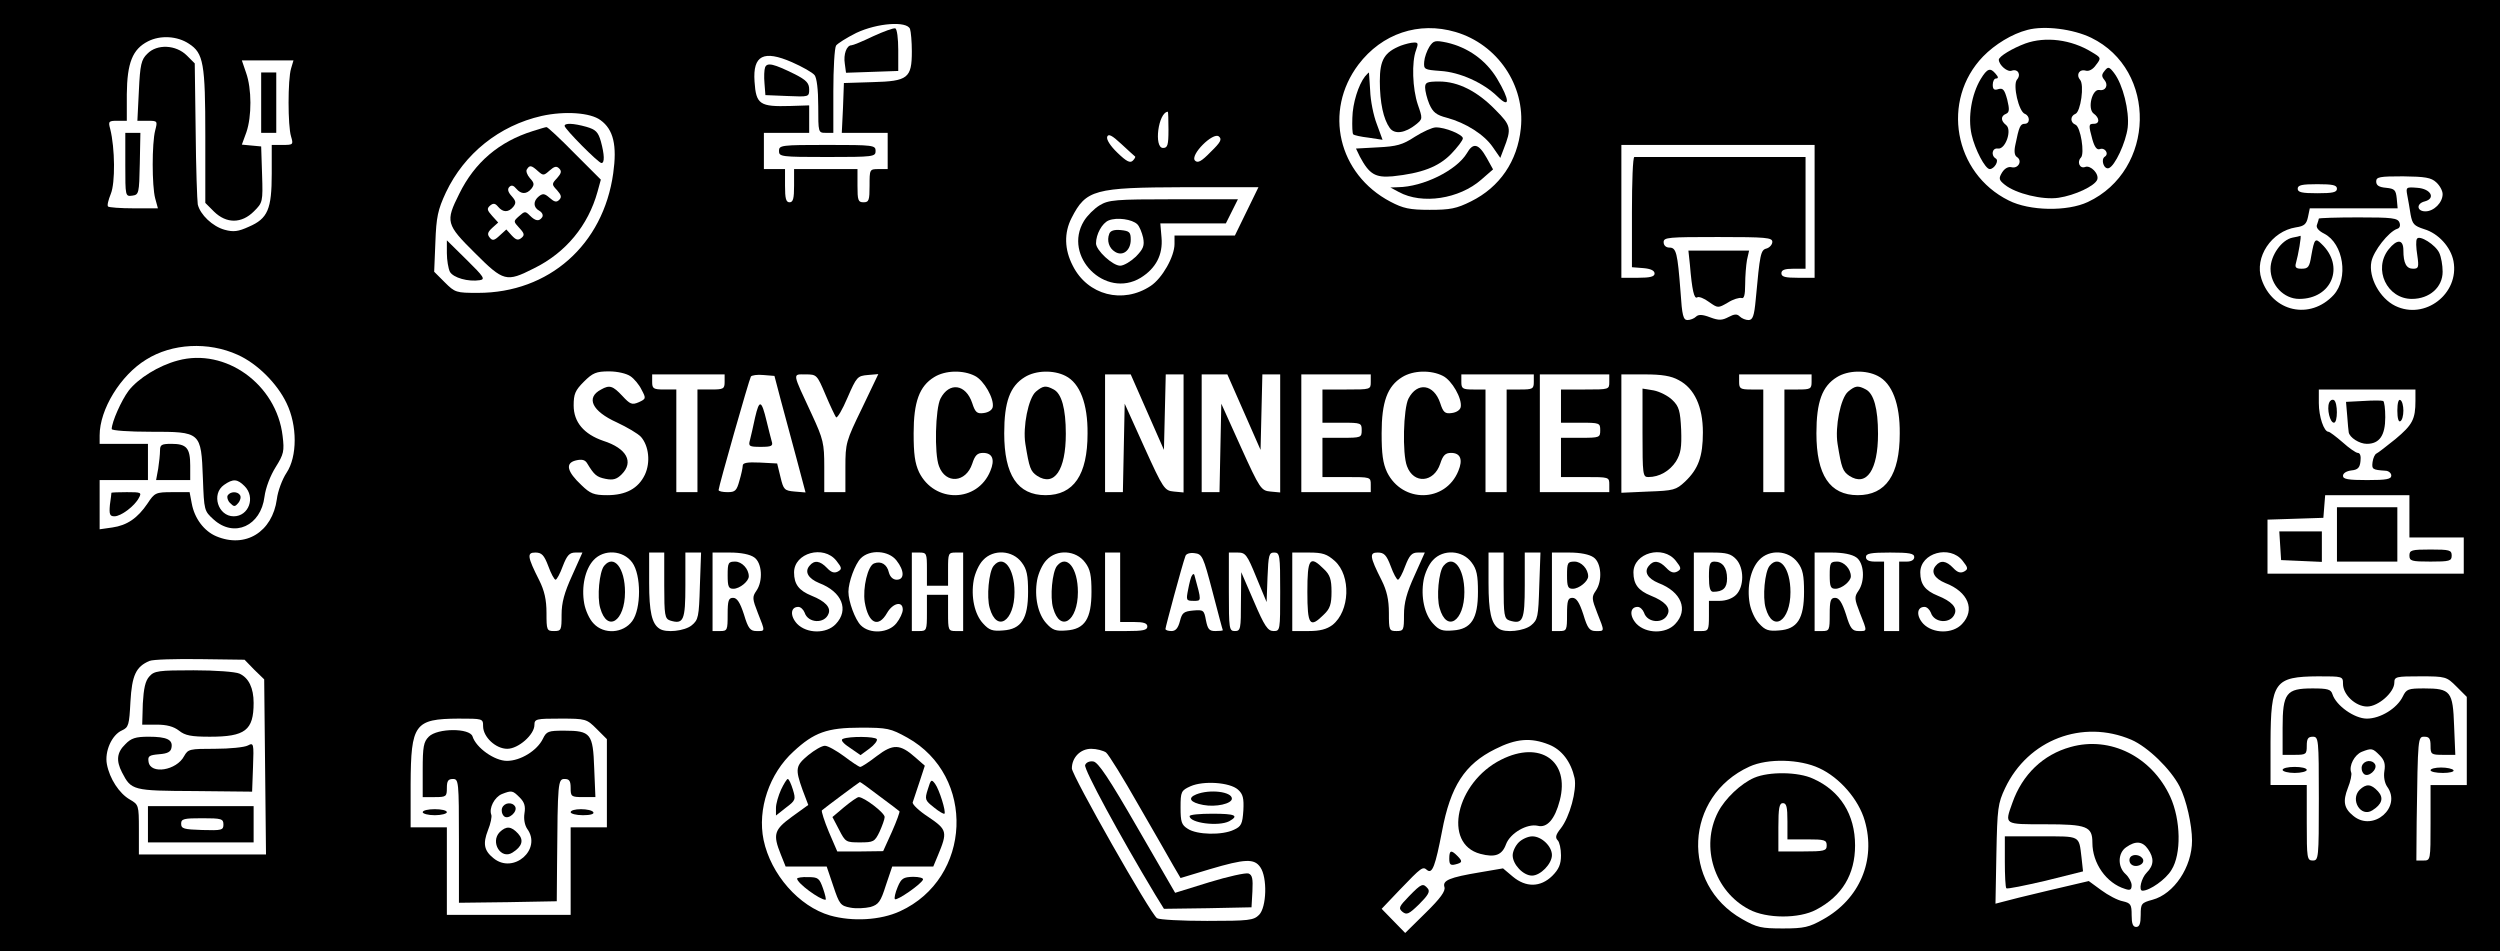 <?xml version="1.0" standalone="no"?>
<!DOCTYPE svg PUBLIC "-//W3C//DTD SVG 20010904//EN"
 "http://www.w3.org/TR/2001/REC-SVG-20010904/DTD/svg10.dtd">
<svg version="1.0" xmlns="http://www.w3.org/2000/svg"
 width="828pt" height="315pt" viewBox="0 0 828 315"
 preserveAspectRatio="xMidYMid meet">

<g transform="translate(0,315) scale(0.1,-0.1)"
fill="#000000" stroke="none">
<path d="M0 1575 l0 -1575 4140 0 4140 0 0 1575 0 1575 -4140 0 -4140 0 0
-1575z m3014 1479 c3 -9 6 -42 6 -74 0 -89 -13 -99 -130 -102 l-95 -3 -3 -82
-4 -83 76 0 76 0 0 -60 0 -60 -30 0 c-30 0 -30 -1 -30 -55 0 -48 -2 -55 -20
-55 -18 0 -20 7 -20 55 l0 55 -105 0 -105 0 0 -55 c0 -42 -3 -55 -15 -55 -12
0 -15 13 -15 55 l0 55 -35 0 -35 0 0 60 0 60 75 0 75 0 0 46 0 45 -62 -2
c-102 -3 -114 5 -119 81 -6 87 30 105 124 64 34 -15 68 -34 75 -43 7 -9 12
-47 12 -103 0 -87 0 -88 25 -88 l25 0 0 138 c0 75 4 143 9 151 5 7 35 26 67
42 70 33 168 40 178 13z m1807 -10 c139 -41 231 -177 216 -319 -11 -109 -70
-195 -165 -242 -48 -24 -69 -28 -137 -28 -67 0 -88 5 -130 27 -173 91 -222
300 -106 454 78 103 200 144 322 108z m2105 -19 c220 -107 213 -439 -11 -544
-68 -32 -193 -30 -262 5 -182 90 -225 332 -85 477 39 40 96 75 147 88 56 15
151 3 211 -26z m-6300 -20 c48 -31 54 -65 54 -305 l0 -222 29 -29 c41 -40 91
-40 132 1 29 29 30 31 27 122 l-3 93 -32 3 -32 3 15 41 c18 52 18 144 -1 197
l-14 41 86 0 85 0 -8 -27 c-11 -36 -11 -190 0 -225 8 -27 7 -28 -28 -28 l-36
0 0 -95 c0 -118 -13 -149 -76 -176 -35 -16 -51 -18 -80 -10 -40 11 -81 50 -89
84 -2 12 -6 122 -7 244 l-3 223 -26 26 c-36 36 -99 39 -131 6 -20 -19 -24 -36
-28 -122 l-5 -100 34 0 c33 0 33 -1 25 -32 -11 -42 -11 -184 0 -225 l9 -33
-80 0 c-44 0 -82 3 -85 6 -4 3 1 22 9 42 15 36 14 151 -2 215 -7 25 -5 27 24
27 l31 0 0 88 c1 104 19 149 70 175 41 21 97 18 136 -8z m1363 -253 c43 -31
55 -84 42 -176 -33 -237 -213 -396 -448 -396 -72 0 -76 1 -110 35 l-35 35 4
98 c3 83 8 107 35 165 61 128 176 221 317 253 77 17 162 11 195 -14z m1881
-32 c0 -51 -3 -60 -18 -60 -31 0 -16 118 16 120 1 0 2 -27 2 -60z m-111 -88
c3 -1 -1 -8 -7 -14 -9 -9 -21 -3 -51 26 -24 23 -37 44 -34 53 4 11 16 5 47
-24 22 -21 43 -39 45 -41z m251 15 c-31 -32 -43 -38 -52 -29 -18 18 60 96 79
80 11 -9 6 -19 -27 -51z m2000 -197 l0 -220 -55 0 c-42 0 -55 3 -55 15 0 11
11 15 40 15 l40 0 0 185 0 185 -280 0 c-154 0 -283 0 -287 0 -5 0 -8 -82 -8
-182 l0 -183 38 -3 c24 -2 37 -8 37 -18 0 -10 -14 -14 -55 -14 l-55 0 0 220 0
220 320 0 320 0 0 -220z m2059 96 c12 -11 21 -28 21 -39 0 -28 -29 -57 -57
-57 -29 0 -31 26 -2 33 37 10 20 42 -25 45 -37 3 -38 2 -33 -25 3 -15 8 -44
11 -64 6 -31 11 -37 45 -48 47 -14 88 -59 97 -106 20 -108 -95 -196 -193 -148
-51 25 -89 94 -79 146 7 36 57 99 85 109 9 2 12 11 8 21 -6 15 -24 17 -137 17
-71 0 -130 -2 -130 -4 0 -2 -3 -11 -6 -20 -4 -9 4 -20 24 -30 64 -33 81 -148
31 -203 -78 -84 -203 -56 -239 53 -24 72 33 158 114 171 28 4 35 11 40 34 l6
29 145 0 146 0 -3 33 c-3 28 -7 32 -35 35 -24 2 -33 8 -33 21 0 15 11 17 89
17 73 -1 93 -4 110 -20z m-329 -21 c0 -12 -14 -15 -65 -15 -51 0 -65 3 -65 15
0 12 14 15 65 15 51 0 65 -3 65 -15z m-3611 -75 l-39 -80 -100 0 -100 0 0 -28
c0 -42 -41 -114 -79 -139 -92 -61 -209 -31 -258 67 -28 54 -29 109 -4 158 48
94 75 101 373 102 l246 0 -39 -80z m1741 -101 c0 -9 -9 -19 -19 -22 -20 -5
-22 -18 -36 -169 -5 -55 -10 -68 -24 -68 -9 0 -22 5 -29 12 -9 9 -18 8 -37 -2
-21 -11 -32 -12 -61 -1 -26 10 -39 10 -47 2 -6 -6 -19 -11 -28 -11 -14 0 -18
15 -23 93 -10 130 -14 147 -37 147 -11 0 -19 7 -19 18 0 16 15 17 180 17 160
0 180 -2 180 -16z m-5083 -374 c65 -29 131 -95 162 -160 36 -74 36 -177 0
-231 -14 -21 -29 -61 -32 -87 -15 -109 -104 -164 -201 -123 -40 17 -72 59 -81
109 l-7 37 -57 0 c-55 0 -59 -2 -82 -37 -33 -49 -68 -73 -117 -80 l-42 -6 0
82 0 81 80 0 80 0 0 60 0 60 -80 0 -80 0 0 28 c0 86 69 199 154 251 86 54 206
60 303 16z m1301 -71 c12 -8 29 -28 37 -45 15 -28 15 -30 -9 -41 -23 -10 -29
-7 -55 21 -31 33 -42 37 -70 21 -52 -27 -30 -72 52 -109 34 -16 70 -37 80 -48
26 -30 32 -84 13 -125 -22 -46 -63 -68 -125 -68 -44 0 -56 5 -85 33 -48 45
-55 73 -19 82 21 5 31 2 38 -10 23 -38 31 -45 61 -51 25 -5 37 -1 53 15 41 41
17 86 -61 111 -64 22 -98 62 -98 117 0 38 5 50 34 79 29 29 41 34 83 34 28 0
58 -7 71 -16z m1141 1 c30 -15 64 -75 59 -103 -2 -10 -14 -18 -30 -20 -22 -3
-28 2 -38 33 -21 63 -76 71 -105 15 -17 -33 -21 -183 -5 -224 22 -60 89 -55
110 8 9 28 17 36 36 36 31 0 40 -22 24 -60 -43 -105 -185 -107 -236 -4 -14 30
-18 61 -18 129 0 104 19 156 68 186 37 23 96 24 135 4z m300 0 c48 -24 74 -93
73 -191 0 -137 -46 -204 -139 -204 -93 0 -137 67 -137 205 0 104 19 156 68
186 37 23 96 24 135 4z m1250 0 c30 -15 64 -75 59 -103 -2 -10 -14 -18 -30
-20 -22 -3 -28 2 -38 33 -21 63 -76 71 -105 15 -17 -33 -21 -183 -5 -224 22
-60 89 -55 110 8 9 28 17 36 36 36 31 0 40 -22 24 -60 -43 -105 -185 -107
-236 -4 -14 30 -18 61 -18 129 0 104 19 156 68 186 37 23 96 24 135 4z m1440
0 c48 -24 74 -93 73 -191 0 -137 -46 -204 -139 -204 -93 0 -137 67 -137 205 0
104 19 156 68 186 37 23 96 24 135 4z m-3819 -20 c0 -23 -4 -25 -45 -25 l-45
0 0 -170 0 -170 -35 0 -35 0 0 170 0 170 -40 0 c-36 0 -40 3 -40 25 l0 25 120
0 120 0 0 -25z m186 -60 c12 -44 35 -131 52 -193 l30 -113 -36 3 c-34 3 -37 6
-47 48 l-11 45 -57 3 c-42 2 -57 -1 -57 -10 0 -7 -5 -30 -11 -50 -9 -33 -14
-38 -39 -38 -17 0 -30 3 -30 7 0 11 101 366 107 376 3 4 21 7 41 5 l37 -3 21
-80z m148 18 c16 -38 32 -71 35 -75 4 -4 21 25 38 65 30 69 33 72 67 75 l35 3
-54 -113 c-53 -109 -55 -116 -55 -195 l0 -83 -35 0 -35 0 0 84 c0 77 -3 91
-41 173 -66 142 -65 133 -21 133 37 0 38 -1 66 -67z m1066 -58 l55 -125 3 125
3 125 29 0 30 0 0 -196 0 -195 -32 3 c-31 3 -35 8 -98 147 l-65 144 -3 -147
-3 -146 -29 0 -30 0 0 195 0 195 43 0 42 0 55 -125z m320 0 l55 -125 3 125 3
125 29 0 30 0 0 -196 0 -195 -32 3 c-31 3 -35 8 -98 147 l-65 144 -3 -147 -3
-146 -29 0 -30 0 0 195 0 195 43 0 42 0 55 -125z m420 100 c0 -25 -1 -25 -80
-25 l-80 0 0 -55 0 -55 65 0 c63 0 65 -1 65 -25 0 -24 -2 -25 -65 -25 l-65 0
0 -65 0 -65 80 0 c79 0 80 0 80 -25 l0 -25 -115 0 -115 0 0 195 0 195 115 0
115 0 0 -25z m540 0 c0 -23 -4 -25 -45 -25 l-45 0 0 -170 0 -170 -35 0 -35 0
0 170 0 170 -40 0 c-36 0 -40 3 -40 25 l0 25 120 0 120 0 0 -25z m250 0 c0
-25 -1 -25 -80 -25 l-80 0 0 -55 0 -55 65 0 c63 0 65 -1 65 -25 0 -24 -2 -25
-65 -25 l-65 0 0 -65 0 -65 80 0 c79 0 80 0 80 -25 l0 -25 -115 0 -115 0 0
195 0 195 115 0 115 0 0 -25z m230 6 c52 -27 80 -88 80 -173 0 -80 -15 -121
-59 -163 -30 -28 -38 -30 -122 -33 l-89 -4 0 196 0 196 78 0 c56 0 87 -5 112
-19z m440 -6 c0 -23 -4 -25 -45 -25 l-45 0 0 -170 0 -170 -35 0 -35 0 0 170 0
170 -40 0 c-36 0 -40 3 -40 25 l0 25 120 0 120 0 0 -25z m2000 -62 c0 -62 -10
-80 -66 -127 -30 -24 -58 -46 -63 -48 -5 -2 -11 -14 -13 -28 -3 -24 -1 -26 42
-29 11 0 20 -8 20 -16 0 -12 -16 -15 -80 -15 -63 0 -80 3 -80 14 0 9 12 16 28
18 21 2 28 9 30 31 2 16 -1 27 -9 27 -6 0 -29 16 -50 35 -22 19 -43 35 -47 35
-15 0 -32 50 -32 95 l0 45 160 0 160 0 0 -37z m-20 -383 l0 -70 90 0 90 0 0
-60 0 -60 -325 0 -325 0 0 90 0 89 93 3 92 3 3 38 3 37 140 0 139 0 0 -70z
m-6164 -165 c9 -25 20 -45 24 -45 4 0 15 20 24 45 14 36 22 45 42 45 l23 0
-34 -76 c-26 -57 -35 -90 -35 -130 0 -51 -1 -54 -25 -54 -24 0 -25 3 -25 60 0
44 -7 74 -24 108 -40 79 -41 92 -13 92 21 0 29 -8 43 -45z m278 12 c30 -41 30
-153 0 -194 -30 -41 -94 -45 -128 -8 -14 14 -27 44 -31 66 -10 56 3 114 31
144 34 37 98 33 128 -8z m106 -76 c0 -98 2 -110 19 -116 45 -14 51 0 51 116
l0 109 26 0 26 0 -4 -111 c-3 -102 -5 -112 -27 -130 -23 -19 -86 -26 -107 -11
-25 16 -34 56 -34 151 l0 101 25 0 25 0 0 -109z m298 93 c26 -18 30 -78 7
-111 -14 -20 -13 -27 5 -73 25 -63 25 -60 -4 -60 -21 0 -28 8 -42 55 -13 40
-23 55 -36 55 -15 0 -18 -9 -18 -55 0 -52 -1 -55 -25 -55 l-25 0 0 130 0 130
58 0 c36 0 66 -6 80 -16z m272 -11 c19 -24 19 -28 5 -36 -12 -6 -22 -3 -36 12
-23 24 -42 27 -58 7 -17 -20 -4 -42 32 -57 76 -29 100 -89 55 -136 -31 -33
-96 -32 -128 1 -24 26 -22 56 4 56 8 0 17 -9 21 -19 11 -35 66 -38 79 -4 9 21
-11 42 -56 60 -42 17 -58 38 -58 77 0 65 98 92 140 39z m199 1 c27 -34 27 -64
1 -64 -12 0 -22 9 -26 24 -6 27 -26 39 -49 30 -21 -8 -38 -81 -31 -128 12 -71
45 -87 74 -36 19 33 52 41 52 11 0 -10 -9 -30 -21 -45 -26 -33 -88 -37 -118
-7 -19 19 -41 79 -41 111 0 32 22 92 41 111 30 30 92 26 118 -7z m101 -29 l0
-55 35 0 35 0 0 55 c0 52 1 55 25 55 l25 0 0 -130 0 -130 -25 0 c-24 0 -25 3
-25 60 l0 60 -35 0 -35 0 0 -60 c0 -57 -1 -60 -25 -60 l-25 0 0 130 0 130 25
0 c24 0 25 -3 25 -55z m314 22 c17 -22 21 -43 21 -97 0 -89 -22 -124 -83 -128
-35 -3 -46 1 -66 23 -28 30 -41 88 -31 144 4 22 17 52 31 66 34 37 98 33 128
-8z m210 0 c17 -22 21 -43 21 -97 0 -89 -22 -124 -83 -128 -35 -3 -46 1 -66
23 -28 30 -41 88 -31 144 4 22 17 52 31 66 34 37 98 33 128 -8z m116 -82 l0
-115 45 0 c33 0 45 -4 45 -15 0 -12 -14 -15 -70 -15 l-70 0 0 130 0 130 25 0
25 0 0 -115z m306 -15 c18 -69 33 -126 34 -127 0 -2 -11 -3 -25 -3 -20 0 -25
6 -31 36 -6 33 -8 35 -42 32 -31 -3 -37 -7 -44 -35 -6 -23 -14 -33 -28 -33
-11 0 -20 3 -20 7 0 6 55 211 66 241 2 8 15 12 30 10 26 -3 29 -10 60 -128z
m145 48 l34 -82 3 82 c3 74 5 82 22 82 19 0 20 -8 20 -130 0 -128 0 -130 -22
-130 -19 0 -30 16 -65 98 l-42 97 -1 -97 c0 -91 -1 -98 -20 -98 -19 0 -20 7
-20 130 l0 130 29 0 c26 0 31 -6 62 -82z m260 54 c54 -49 50 -166 -8 -212 -19
-14 -41 -20 -79 -20 l-54 0 0 130 0 130 55 0 c46 0 60 -5 86 -28z m185 -17 c9
-25 20 -45 24 -45 4 0 15 20 24 45 14 36 22 45 42 45 l23 0 -34 -76 c-26 -57
-35 -90 -35 -130 0 -51 -1 -54 -25 -54 -24 0 -25 3 -25 60 0 44 -7 74 -24 108
-40 79 -41 92 -13 92 21 0 29 -8 43 -45z m268 12 c17 -22 21 -43 21 -97 0 -89
-22 -124 -83 -128 -35 -3 -46 1 -66 23 -28 30 -41 88 -31 144 4 22 17 52 31
66 34 37 98 33 128 -8z m106 -76 c0 -98 2 -110 19 -116 45 -14 51 0 51 116 l0
109 26 0 26 0 -4 -111 c-3 -102 -5 -112 -27 -130 -23 -19 -86 -26 -107 -11
-25 16 -34 56 -34 151 l0 101 25 0 25 0 0 -109z m298 93 c26 -18 30 -78 7
-111 -14 -20 -13 -27 5 -73 25 -63 25 -60 -4 -60 -21 0 -28 8 -42 55 -13 40
-23 55 -36 55 -15 0 -18 -9 -18 -55 0 -52 -1 -55 -25 -55 l-25 0 0 130 0 130
58 0 c36 0 66 -6 80 -16z m272 -11 c19 -24 19 -28 5 -36 -12 -6 -22 -3 -36 12
-23 24 -42 27 -58 7 -17 -20 -4 -42 32 -57 76 -29 100 -89 55 -136 -31 -33
-96 -32 -128 1 -24 26 -22 56 4 56 8 0 17 -9 21 -19 11 -35 66 -38 79 -4 9 21
-11 42 -56 60 -42 17 -58 38 -58 77 0 65 98 92 140 39z m200 5 c27 -29 27 -91
0 -118 -12 -12 -33 -20 -55 -20 l-35 0 0 -50 c0 -47 -2 -50 -25 -50 l-25 0 0
130 0 130 60 0 c48 0 63 -4 80 -22z m204 -11 c17 -22 21 -43 21 -97 0 -89 -22
-124 -83 -128 -35 -3 -46 1 -66 23 -14 14 -27 44 -31 66 -10 56 3 114 31 144
34 37 98 33 128 -8z m194 17 c26 -18 30 -78 7 -111 -14 -20 -13 -27 5 -73 25
-63 25 -60 -4 -60 -21 0 -28 8 -42 55 -13 40 -23 55 -36 55 -15 0 -18 -9 -18
-55 0 -52 -1 -55 -25 -55 l-25 0 0 130 0 130 58 0 c36 0 66 -6 80 -16z m192 1
c0 -9 -9 -15 -25 -15 l-25 0 0 -115 0 -115 -25 0 -25 0 0 115 0 115 -30 0
c-20 0 -30 5 -30 15 0 12 16 15 80 15 64 0 80 -3 80 -15z m160 -12 c19 -24 19
-28 5 -36 -12 -6 -22 -3 -36 12 -23 24 -42 27 -58 7 -17 -20 -4 -42 32 -57 76
-29 100 -89 55 -136 -31 -33 -96 -32 -128 1 -24 26 -22 56 4 56 8 0 17 -9 21
-19 11 -35 66 -38 79 -4 9 21 -11 42 -56 60 -42 17 -58 38 -58 77 0 65 98 92
140 39z m-5658 -361 l33 -32 3 -290 3 -290 -211 0 -210 0 0 83 c0 81 -1 82
-30 99 -35 20 -67 69 -76 117 -8 42 16 97 50 112 22 10 24 18 28 95 5 87 18
116 63 135 11 5 86 7 167 6 l148 -2 32 -33z m6918 -47 c0 -36 42 -75 80 -75
37 0 90 47 90 79 0 20 6 21 86 21 84 0 87 -1 120 -34 l34 -34 0 -146 0 -146
-60 0 -60 0 0 -125 c0 -125 0 -125 -24 -125 l-23 0 1 128 c4 284 4 282 26 282
16 0 20 -7 20 -30 0 -28 2 -30 41 -30 l41 0 -4 96 c-4 114 -11 124 -99 124
-53 0 -59 -2 -71 -27 -19 -39 -74 -73 -119 -73 -41 0 -102 43 -114 81 -5 16
-16 19 -66 19 -87 0 -99 -15 -99 -130 l0 -90 40 0 c38 0 40 2 40 30 0 23 4 30
20 30 19 0 20 -7 20 -205 0 -198 -1 -205 -20 -205 -19 0 -20 7 -20 125 l0 125
-60 0 -60 0 0 143 c1 199 13 216 158 217 81 0 82 0 82 -25z m-6160 -140 c0
-36 42 -75 80 -75 37 0 90 47 90 79 0 20 6 21 86 21 84 0 87 -1 120 -34 l34
-34 0 -146 0 -146 -60 0 -60 0 0 -145 0 -145 -205 0 -205 0 0 145 0 145 -60 0
-60 0 0 143 c1 199 13 216 158 217 81 0 82 0 82 -25z m1405 -38 c228 -127 214
-466 -24 -575 -65 -30 -158 -35 -232 -14 -103 30 -196 136 -220 250 -21 102
19 220 99 293 68 63 111 79 222 79 89 0 99 -2 155 -33z m4054 -7 c55 -24 130
-97 160 -155 22 -43 41 -127 41 -179 0 -88 -60 -177 -131 -196 -37 -10 -39
-13 -39 -50 0 -29 -4 -40 -15 -40 -11 0 -15 11 -15 39 0 35 -3 40 -29 46 -17
3 -49 20 -72 37 l-41 30 -132 -31 c-72 -17 -141 -34 -154 -38 l-23 -6 3 164
c3 153 5 168 29 219 76 160 256 229 418 160z m-1929 -16 c43 -17 73 -57 85
-111 8 -40 -16 -129 -46 -167 -16 -20 -19 -30 -10 -39 6 -6 11 -28 11 -50 0
-29 -7 -46 -29 -68 -39 -38 -87 -39 -131 -2 l-32 27 -76 -13 c-102 -17 -125
-27 -118 -49 4 -13 -13 -37 -62 -85 l-68 -67 -39 40 -39 40 59 62 c75 78 77
79 92 66 17 -13 27 15 49 129 28 149 75 222 176 272 69 35 118 39 178 15z
m-1467 -26 c9 -7 57 -85 107 -173 51 -88 103 -179 116 -202 l24 -41 96 29
c118 35 148 36 168 7 24 -34 21 -133 -4 -158 -18 -18 -33 -20 -172 -20 -84 0
-159 4 -166 9 -21 13 -282 473 -282 496 0 36 28 65 64 65 18 0 40 -6 49 -12z
m4218 -9 c16 -16 20 -29 16 -53 -3 -19 1 -39 9 -51 50 -68 -46 -152 -112 -97
-31 25 -35 48 -18 92 9 22 14 46 11 52 -8 22 11 58 35 68 33 13 36 12 59 -11z
m-1856 -43 c68 -31 131 -104 151 -174 38 -131 -17 -260 -138 -327 -46 -26 -63
-30 -133 -30 -71 0 -86 3 -135 31 -205 116 -191 407 24 505 61 28 167 25 231
-5z m-1925 -71 c17 -15 20 -29 18 -69 -3 -45 -7 -53 -31 -64 -39 -19 -123 -17
-153 3 -21 13 -24 23 -24 71 0 52 2 56 33 70 43 19 130 13 157 -11z"/>
<path d="M2892 3030 c-35 -17 -67 -30 -72 -30 -16 0 -27 -30 -22 -61 l4 -30
87 3 86 3 0 69 c0 38 -4 71 -10 72 -5 2 -38 -10 -73 -26z"/>
<path d="M2534 2927 c-3 -8 -4 -32 -2 -53 l3 -39 73 -3 c71 -3 72 -3 72 22 0
21 -10 31 -47 50 -71 35 -92 40 -99 23z"/>
<path d="M2580 2650 c0 -19 7 -20 160 -20 153 0 160 1 160 20 0 19 -7 20 -160
20 -153 0 -160 -1 -160 -20z"/>
<path d="M4734 2995 c-8 -13 -16 -35 -17 -49 -2 -26 0 -27 54 -31 64 -4 142
-39 189 -85 42 -41 41 -12 -2 60 -37 61 -96 103 -166 119 -39 8 -44 7 -58 -14z"/>
<path d="M4640 2999 c-55 -22 -70 -47 -70 -118 0 -71 12 -126 33 -155 16 -22
51 -17 87 12 22 18 22 19 6 65 -18 53 -21 142 -6 181 8 22 7 26 -8 25 -9 0
-28 -5 -42 -10z"/>
<path d="M4521 2897 c-22 -28 -41 -89 -42 -137 -1 -28 0 -53 3 -55 3 -3 25 -8
51 -11 l46 -7 -19 52 c-11 28 -21 78 -22 111 -2 33 -4 60 -4 60 -1 0 -7 -6
-13 -13z"/>
<path d="M4720 2860 c0 -11 6 -36 14 -55 12 -27 23 -36 58 -45 63 -17 124 -56
152 -97 l25 -36 11 29 c27 69 25 78 -27 130 -60 62 -124 94 -186 94 -41 0 -47
-3 -47 -20z"/>
<path d="M4686 2697 c-41 -27 -61 -32 -122 -35 l-73 -4 13 -27 c31 -58 51 -70
108 -65 96 10 152 31 194 74 21 22 39 45 39 52 0 12 -59 37 -90 36 -11 0 -42
-14 -69 -31z"/>
<path d="M4858 2642 c-34 -56 -144 -111 -228 -112 l-25 -1 28 -15 c77 -42 200
-23 273 41 l39 34 -21 38 c-27 48 -45 52 -66 15z"/>
<path d="M6708 3006 c-43 -16 -88 -43 -88 -54 1 -18 29 -42 43 -36 20 7 32
-13 17 -30 -14 -18 6 -105 26 -113 18 -7 18 -33 0 -33 -15 0 -19 -10 -31 -69
-5 -22 -3 -36 5 -41 19 -12 5 -39 -17 -34 -11 3 -23 -3 -32 -17 -12 -20 -11
-25 9 -41 36 -29 125 -51 178 -43 54 8 120 39 128 60 7 19 -22 49 -40 42 -18
-7 -28 17 -14 31 13 13 -1 102 -18 109 -18 7 -18 29 0 36 17 7 30 96 15 113
-14 17 -2 36 19 30 10 -3 24 4 34 19 18 23 17 24 -15 43 -67 41 -152 52 -219
28z"/>
<path d="M6971 2916 c-11 -13 -11 -19 -1 -31 14 -17 4 -37 -17 -33 -24 4 -40
-62 -19 -78 20 -14 21 -34 1 -34 -18 0 -18 -4 -5 -52 7 -25 15 -35 24 -32 18
7 32 -16 17 -25 -14 -9 -3 -43 13 -38 20 6 57 85 63 135 6 55 -16 142 -45 180
-16 21 -20 22 -31 8z"/>
<path d="M6560 2888 c-30 -50 -43 -126 -30 -184 11 -49 45 -114 60 -114 15 0
32 28 20 35 -17 10 -12 36 7 33 25 -4 48 62 27 78 -18 14 -18 30 0 37 11 5 12
14 4 47 -9 33 -14 39 -29 35 -14 -5 -19 -1 -19 14 0 12 5 21 11 21 8 0 8 5 -1
15 -18 22 -28 19 -50 -17z"/>
<path d="M865 2810 l0 -100 25 0 25 0 0 100 0 100 -25 0 -25 0 0 -100z"/>
<path d="M415 2605 c0 -105 0 -106 23 -103 22 3 23 7 25 106 l2 102 -25 0 -25
0 0 -105z"/>
<path d="M1870 2733 c0 -10 112 -123 122 -123 11 0 10 28 -2 72 -9 31 -17 39
-48 48 -43 12 -72 13 -72 3z"/>
<path d="M1765 2716 c-112 -35 -193 -104 -244 -208 -46 -92 -44 -101 52 -196
95 -95 104 -97 195 -51 106 52 180 142 211 254 l11 40 -87 87 c-48 49 -90 88
-93 87 -3 0 -23 -6 -45 -13z m17 -133 c17 -15 19 -15 38 2 16 14 23 16 32 7 9
-9 7 -16 -7 -32 -18 -19 -18 -21 0 -40 14 -16 16 -23 7 -32 -9 -9 -16 -7 -32
7 -16 14 -22 15 -35 5 -20 -16 -19 -37 1 -48 9 -5 14 -14 10 -21 -10 -15 -22
-14 -41 5 -15 15 -17 15 -36 -2 -19 -17 -19 -17 1 -39 17 -18 18 -24 7 -33
-11 -9 -18 -7 -32 8 l-18 20 -22 -20 c-18 -17 -24 -18 -33 -7 -9 11 -7 18 8
32 l20 18 -20 22 c-17 19 -18 24 -7 34 11 9 17 8 27 -4 16 -19 34 -19 50 0 10
13 9 19 -5 35 -13 14 -15 24 -8 31 7 7 14 5 23 -6 16 -19 34 -19 50 0 10 13
10 19 -5 35 -9 10 -14 24 -10 29 9 15 15 14 37 -6z"/>
<path d="M1480 2312 c0 -24 5 -52 10 -62 11 -20 61 -34 99 -28 19 3 14 11 -44
68 l-65 64 0 -42z"/>
<path d="M7593 2363 c-36 -7 -73 -59 -73 -103 0 -54 44 -100 95 -100 108 0
152 108 74 182 -21 21 -24 17 -34 -39 -6 -37 -10 -43 -32 -43 -18 0 -23 4 -19
18 8 28 19 92 15 91 -2 -1 -14 -4 -26 -6z"/>
<path d="M8005 2359 c-4 -5 -3 -29 1 -54 6 -41 4 -45 -14 -45 -22 0 -32 18
-32 61 0 37 -21 38 -49 3 -52 -66 -5 -164 77 -164 59 0 102 39 102 90 0 22 -5
49 -11 62 -12 27 -66 61 -74 47z"/>
<path d="M3642 2470 c-18 -11 -41 -34 -52 -52 -71 -117 71 -259 188 -188 50
31 74 76 69 133 l-4 47 108 0 109 0 20 40 20 40 -212 0 c-195 0 -216 -2 -246
-20z m125 -63 c7 -7 15 -27 19 -44 5 -27 1 -37 -24 -63 -17 -16 -40 -30 -52
-30 -25 0 -80 51 -80 74 0 30 20 67 42 76 27 11 78 4 95 -13z"/>
<path d="M3674 2376 c-9 -23 -1 -48 19 -60 25 -16 52 4 52 40 0 25 -4 29 -33
32 -22 2 -34 -2 -38 -12z"/>
<path d="M5597 2273 c7 -84 14 -114 24 -108 5 4 23 -3 39 -15 30 -21 30 -21
63 -2 17 11 38 17 45 15 8 -3 12 9 12 45 0 27 3 64 6 81 l7 31 -101 0 -100 0
5 -47z"/>
<path d="M589 1956 c-64 -17 -131 -59 -163 -100 -24 -32 -56 -104 -56 -127 0
-5 58 -9 128 -9 168 0 168 0 174 -154 4 -107 4 -108 36 -137 68 -61 156 -21
168 76 4 30 19 69 37 98 27 43 29 53 23 103 -20 171 -189 293 -347 250z m221
-416 c37 -37 14 -100 -36 -100 -52 0 -75 74 -32 104 30 21 44 20 68 -4z"/>
<path d="M754 1509 c-3 -6 0 -17 8 -25 13 -13 16 -13 27 0 7 8 10 20 6 26 -8
13 -32 13 -41 -1z"/>
<path d="M530 1658 c0 -13 -3 -40 -6 -60 l-7 -38 57 0 56 0 0 48 c0 58 -12 72
-62 72 -33 0 -38 -3 -38 -22z"/>
<path d="M369 1518 c0 -2 -2 -20 -5 -40 -3 -32 0 -38 15 -38 22 0 67 34 81 61
10 18 7 19 -40 19 -27 0 -50 -1 -51 -2z"/>
<path d="M3431 1853 c-25 -21 -44 -117 -35 -173 13 -80 17 -91 39 -106 57 -37
95 19 95 139 0 84 -14 133 -40 147 -26 14 -35 13 -59 -7z"/>
<path d="M6121 1853 c-25 -21 -44 -117 -35 -173 13 -80 17 -91 39 -106 57 -37
95 19 95 139 0 84 -14 133 -40 147 -26 14 -35 13 -59 -7z"/>
<path d="M2501 1768 c-6 -29 -14 -63 -17 -75 -6 -21 -3 -23 36 -23 35 0 41 3
36 18 -3 9 -10 40 -17 67 -17 71 -24 73 -38 13z"/>
<path d="M5440 1716 c0 -138 1 -146 19 -146 37 0 71 20 92 52 16 27 19 46 17
105 -3 62 -7 77 -29 98 -14 14 -42 28 -62 32 l-37 6 0 -147z"/>
<path d="M7714 1816 c-8 -21 3 -66 16 -66 13 0 13 67 0 75 -6 3 -13 -1 -16 -9z"/>
<path d="M7828 1822 l-58 -3 4 -47 c2 -26 4 -50 5 -54 3 -17 35 -38 60 -38 42
0 61 28 61 88 0 28 -3 52 -7 54 -5 2 -34 2 -65 0z"/>
<path d="M7940 1790 c0 -25 4 -39 10 -35 6 3 10 19 10 35 0 16 -4 32 -10 35
-6 4 -10 -10 -10 -35z"/>
<path d="M7740 1380 l0 -90 100 0 100 0 0 90 0 90 -100 0 -100 0 0 -90z"/>
<path d="M7552 1343 l3 -48 68 -3 67 -3 0 51 0 50 -71 0 -70 0 3 -47z"/>
<path d="M7980 1310 c0 -18 7 -20 70 -20 63 0 70 2 70 20 0 18 -7 20 -70 20
-63 0 -70 -2 -70 -20z"/>
<path d="M2001 1276 c-16 -19 -24 -104 -13 -140 23 -82 82 -44 82 53 0 80 -37
126 -69 87z"/>
<path d="M2410 1245 c0 -38 3 -45 19 -45 21 0 51 25 51 41 0 25 -23 49 -45 49
-23 0 -25 -4 -25 -45z"/>
<path d="M3291 1276 c-16 -19 -24 -104 -13 -140 23 -82 82 -44 82 53 0 80 -37
126 -69 87z"/>
<path d="M3501 1276 c-16 -19 -24 -104 -13 -140 23 -82 82 -44 82 53 0 80 -37
126 -69 87z"/>
<path d="M3948 1244 c-4 -5 -9 -26 -13 -47 -7 -35 -6 -37 18 -37 27 0 27 -3 3
85 -1 5 -5 5 -8 -1z"/>
<path d="M4330 1190 c0 -111 8 -122 55 -75 20 19 25 34 25 75 0 41 -5 56 -25
75 -47 47 -55 36 -55 -75z"/>
<path d="M4781 1276 c-16 -19 -24 -104 -13 -140 23 -82 82 -44 82 53 0 80 -37
126 -69 87z"/>
<path d="M5190 1245 c0 -38 3 -45 19 -45 21 0 51 25 51 41 0 25 -23 49 -45 49
-23 0 -25 -4 -25 -45z"/>
<path d="M5660 1240 c0 -36 4 -50 14 -50 33 0 46 13 46 44 0 36 -15 56 -42 56
-15 0 -18 -9 -18 -50z"/>
<path d="M5861 1276 c-16 -19 -24 -104 -13 -140 23 -82 82 -44 82 53 0 80 -37
126 -69 87z"/>
<path d="M6060 1245 c0 -38 3 -45 19 -45 21 0 51 25 51 41 0 25 -23 49 -45 49
-23 0 -25 -4 -25 -45z"/>
<path d="M495 910 c-14 -15 -19 -40 -22 -90 l-2 -70 48 0 c33 0 56 -6 74 -20
20 -16 40 -20 102 -20 117 0 145 21 145 112 0 49 -16 83 -47 97 -13 6 -79 11
-152 11 -116 0 -130 -2 -146 -20z"/>
<path d="M415 685 c-28 -27 -31 -54 -11 -93 31 -60 35 -61 241 -62 l190 -2 3
82 c3 78 2 81 -17 71 -11 -6 -60 -11 -109 -11 -84 0 -89 -1 -102 -24 -25 -48
-112 -62 -118 -19 -3 19 2 22 35 25 28 2 39 8 41 22 5 26 -15 36 -76 36 -43 0
-58 -5 -77 -25z"/>
<path d="M490 420 l0 -60 175 0 175 0 0 60 0 60 -175 0 -175 0 0 -60z m250 -1
c0 -18 -5 -20 -70 -18 -61 2 -70 4 -70 21 0 16 9 18 70 18 64 0 70 -2 70 -21z"/>
<path d="M7560 600 c0 -5 18 -10 40 -10 22 0 40 5 40 10 0 6 -18 10 -40 10
-22 0 -40 -4 -40 -10z"/>
<path d="M8050 599 c0 -5 18 -9 41 -9 22 0 38 4 35 9 -3 5 -22 9 -41 9 -19 0
-35 -4 -35 -9z"/>
<path d="M1420 710 c-17 -17 -20 -33 -20 -110 l0 -90 40 0 c38 0 40 2 40 30 0
23 4 30 20 30 19 0 20 -7 20 -205 l0 -205 162 2 162 3 1 125 c2 270 3 280 25
280 16 0 20 -7 20 -30 0 -28 2 -30 41 -30 l41 0 -4 96 c-4 114 -11 124 -99
124 -53 0 -59 -2 -71 -27 -19 -39 -74 -73 -119 -73 -41 0 -102 43 -114 81 -9
28 -116 28 -145 -1z m301 -201 c16 -16 20 -29 16 -53 -3 -19 1 -39 9 -51 50
-68 -46 -152 -112 -97 -31 25 -35 48 -18 92 9 22 14 46 11 52 -8 22 11 58 35
68 33 13 36 12 59 -11z"/>
<path d="M1663 474 c-3 -8 -1 -20 6 -27 14 -14 47 15 37 32 -10 16 -36 13 -43
-5z"/>
<path d="M1655 394 c-32 -33 4 -92 42 -68 32 20 39 41 19 63 -23 25 -39 26
-61 5z"/>
<path d="M1400 460 c0 -5 18 -10 40 -10 22 0 40 5 40 10 0 6 -18 10 -40 10
-22 0 -40 -4 -40 -10z"/>
<path d="M1890 460 c0 -5 18 -10 41 -10 24 0 38 4 34 10 -3 6 -22 10 -41 10
-19 0 -34 -4 -34 -10z"/>
<path d="M2792 703 c-9 -3 -1 -14 22 -29 l36 -25 30 22 c16 12 27 26 24 31 -6
9 -90 10 -112 1z"/>
<path d="M2677 649 c-42 -35 -44 -45 -19 -115 l19 -50 -54 -39 c-59 -43 -64
-58 -37 -125 l16 -40 68 0 68 0 22 -65 c20 -60 24 -65 56 -71 20 -4 49 -2 67
2 27 8 34 18 51 72 l21 62 68 0 68 0 15 36 c33 79 31 86 -31 128 -31 20 -55
43 -52 49 2 7 12 36 22 66 l18 55 -32 28 c-50 44 -73 45 -127 4 -26 -20 -50
-36 -55 -36 -4 0 -28 16 -53 35 -26 19 -54 35 -64 35 -10 0 -34 -14 -55 -31z
m236 -136 c34 -25 64 -48 66 -50 2 -1 -9 -32 -25 -68 l-29 -64 -76 -1 -76 0
-28 65 c-15 36 -25 68 -23 71 9 8 123 93 126 94 2 0 31 -21 65 -47z"/>
<path d="M2796 477 l-39 -33 22 -42 c21 -41 23 -42 69 -42 45 0 49 2 65 35 9
20 17 42 17 49 0 14 -68 66 -86 66 -5 0 -26 -15 -48 -33z"/>
<path d="M2587 535 c-9 -20 -17 -47 -17 -61 l0 -25 33 26 c32 24 33 27 23 60
-6 19 -13 35 -17 35 -3 0 -13 -16 -22 -35z"/>
<path d="M3073 536 c-11 -34 -9 -37 20 -60 17 -14 33 -23 35 -21 6 6 -17 80
-31 99 -12 16 -14 15 -24 -18z"/>
<path d="M2640 240 c0 -15 75 -70 94 -70 3 0 -1 17 -8 37 -12 34 -16 38 -49
38 -21 1 -37 -2 -37 -5z"/>
<path d="M2973 212 c-8 -19 -12 -37 -9 -40 7 -6 89 51 93 65 2 5 -13 9 -33 9
-32 -1 -39 -5 -51 -34z"/>
<path d="M6858 676 c-91 -25 -160 -91 -193 -185 -26 -73 -29 -71 109 -71 138
0 156 -7 156 -61 0 -68 46 -134 108 -153 17 -6 22 -3 22 12 0 10 -9 27 -20 37
-27 24 -26 70 2 89 31 22 54 20 72 -6 21 -30 20 -54 -4 -78 -18 -18 -28 -60
-14 -60 24 0 78 38 96 69 33 52 31 165 -4 242 -61 133 -199 202 -330 165z"/>
<path d="M6640 297 c0 -46 2 -86 5 -89 3 -3 61 9 130 25 l124 31 -5 46 c-9 74
-2 70 -134 70 l-120 0 0 -83z"/>
<path d="M7055 310 c-4 -7 -3 -16 3 -22 14 -14 45 -2 40 15 -6 16 -34 21 -43
7z"/>
<path d="M4972 634 c-150 -75 -195 -279 -69 -312 49 -13 72 -4 85 32 14 37 70
69 105 61 31 -8 57 22 73 84 34 131 -65 200 -194 135z"/>
<path d="M5030 360 c-11 -11 -20 -30 -20 -43 0 -30 35 -67 64 -67 28 0 66 39
66 68 0 29 -34 62 -65 62 -14 0 -34 -9 -45 -20z"/>
<path d="M4800 306 c0 -19 4 -23 20 -19 24 6 25 10 6 29 -20 20 -26 18 -26
-10z"/>
<path d="M4667 182 c-34 -35 -36 -40 -22 -52 14 -11 21 -8 55 25 30 30 37 42
29 52 -16 19 -21 17 -62 -25z"/>
<path d="M3594 616 c-5 -13 113 -231 232 -429 l29 -47 145 2 145 3 3 53 c2 41
0 54 -13 59 -9 3 -68 -10 -130 -29 l-113 -35 -125 216 c-94 163 -130 217 -146
219 -12 2 -24 -3 -27 -12z"/>
<path d="M7823 614 c-3 -8 -1 -20 6 -27 14 -14 47 15 37 32 -10 16 -36 13 -43
-5z"/>
<path d="M7815 534 c-32 -33 4 -92 42 -68 32 20 39 41 19 63 -23 25 -39 26
-61 5z"/>
<path d="M5810 574 c-44 -19 -97 -69 -120 -114 -59 -115 -12 -262 103 -322 58
-31 166 -31 222 -1 86 45 129 117 129 213 0 102 -49 181 -139 221 -49 23 -146
24 -195 3z m110 -144 l0 -60 65 0 c58 0 65 -2 65 -20 0 -18 -7 -20 -80 -20
l-80 0 0 80 c0 64 3 80 15 80 12 0 15 -13 15 -60z"/>
<path d="M3962 519 c-30 -12 -20 -27 23 -35 42 -8 95 4 95 21 0 23 -73 32
-118 14z"/>
<path d="M3940 447 c0 -23 96 -35 131 -17 34 19 20 25 -56 25 -41 0 -75 -3
-75 -8z"/>
</g>
</svg>
